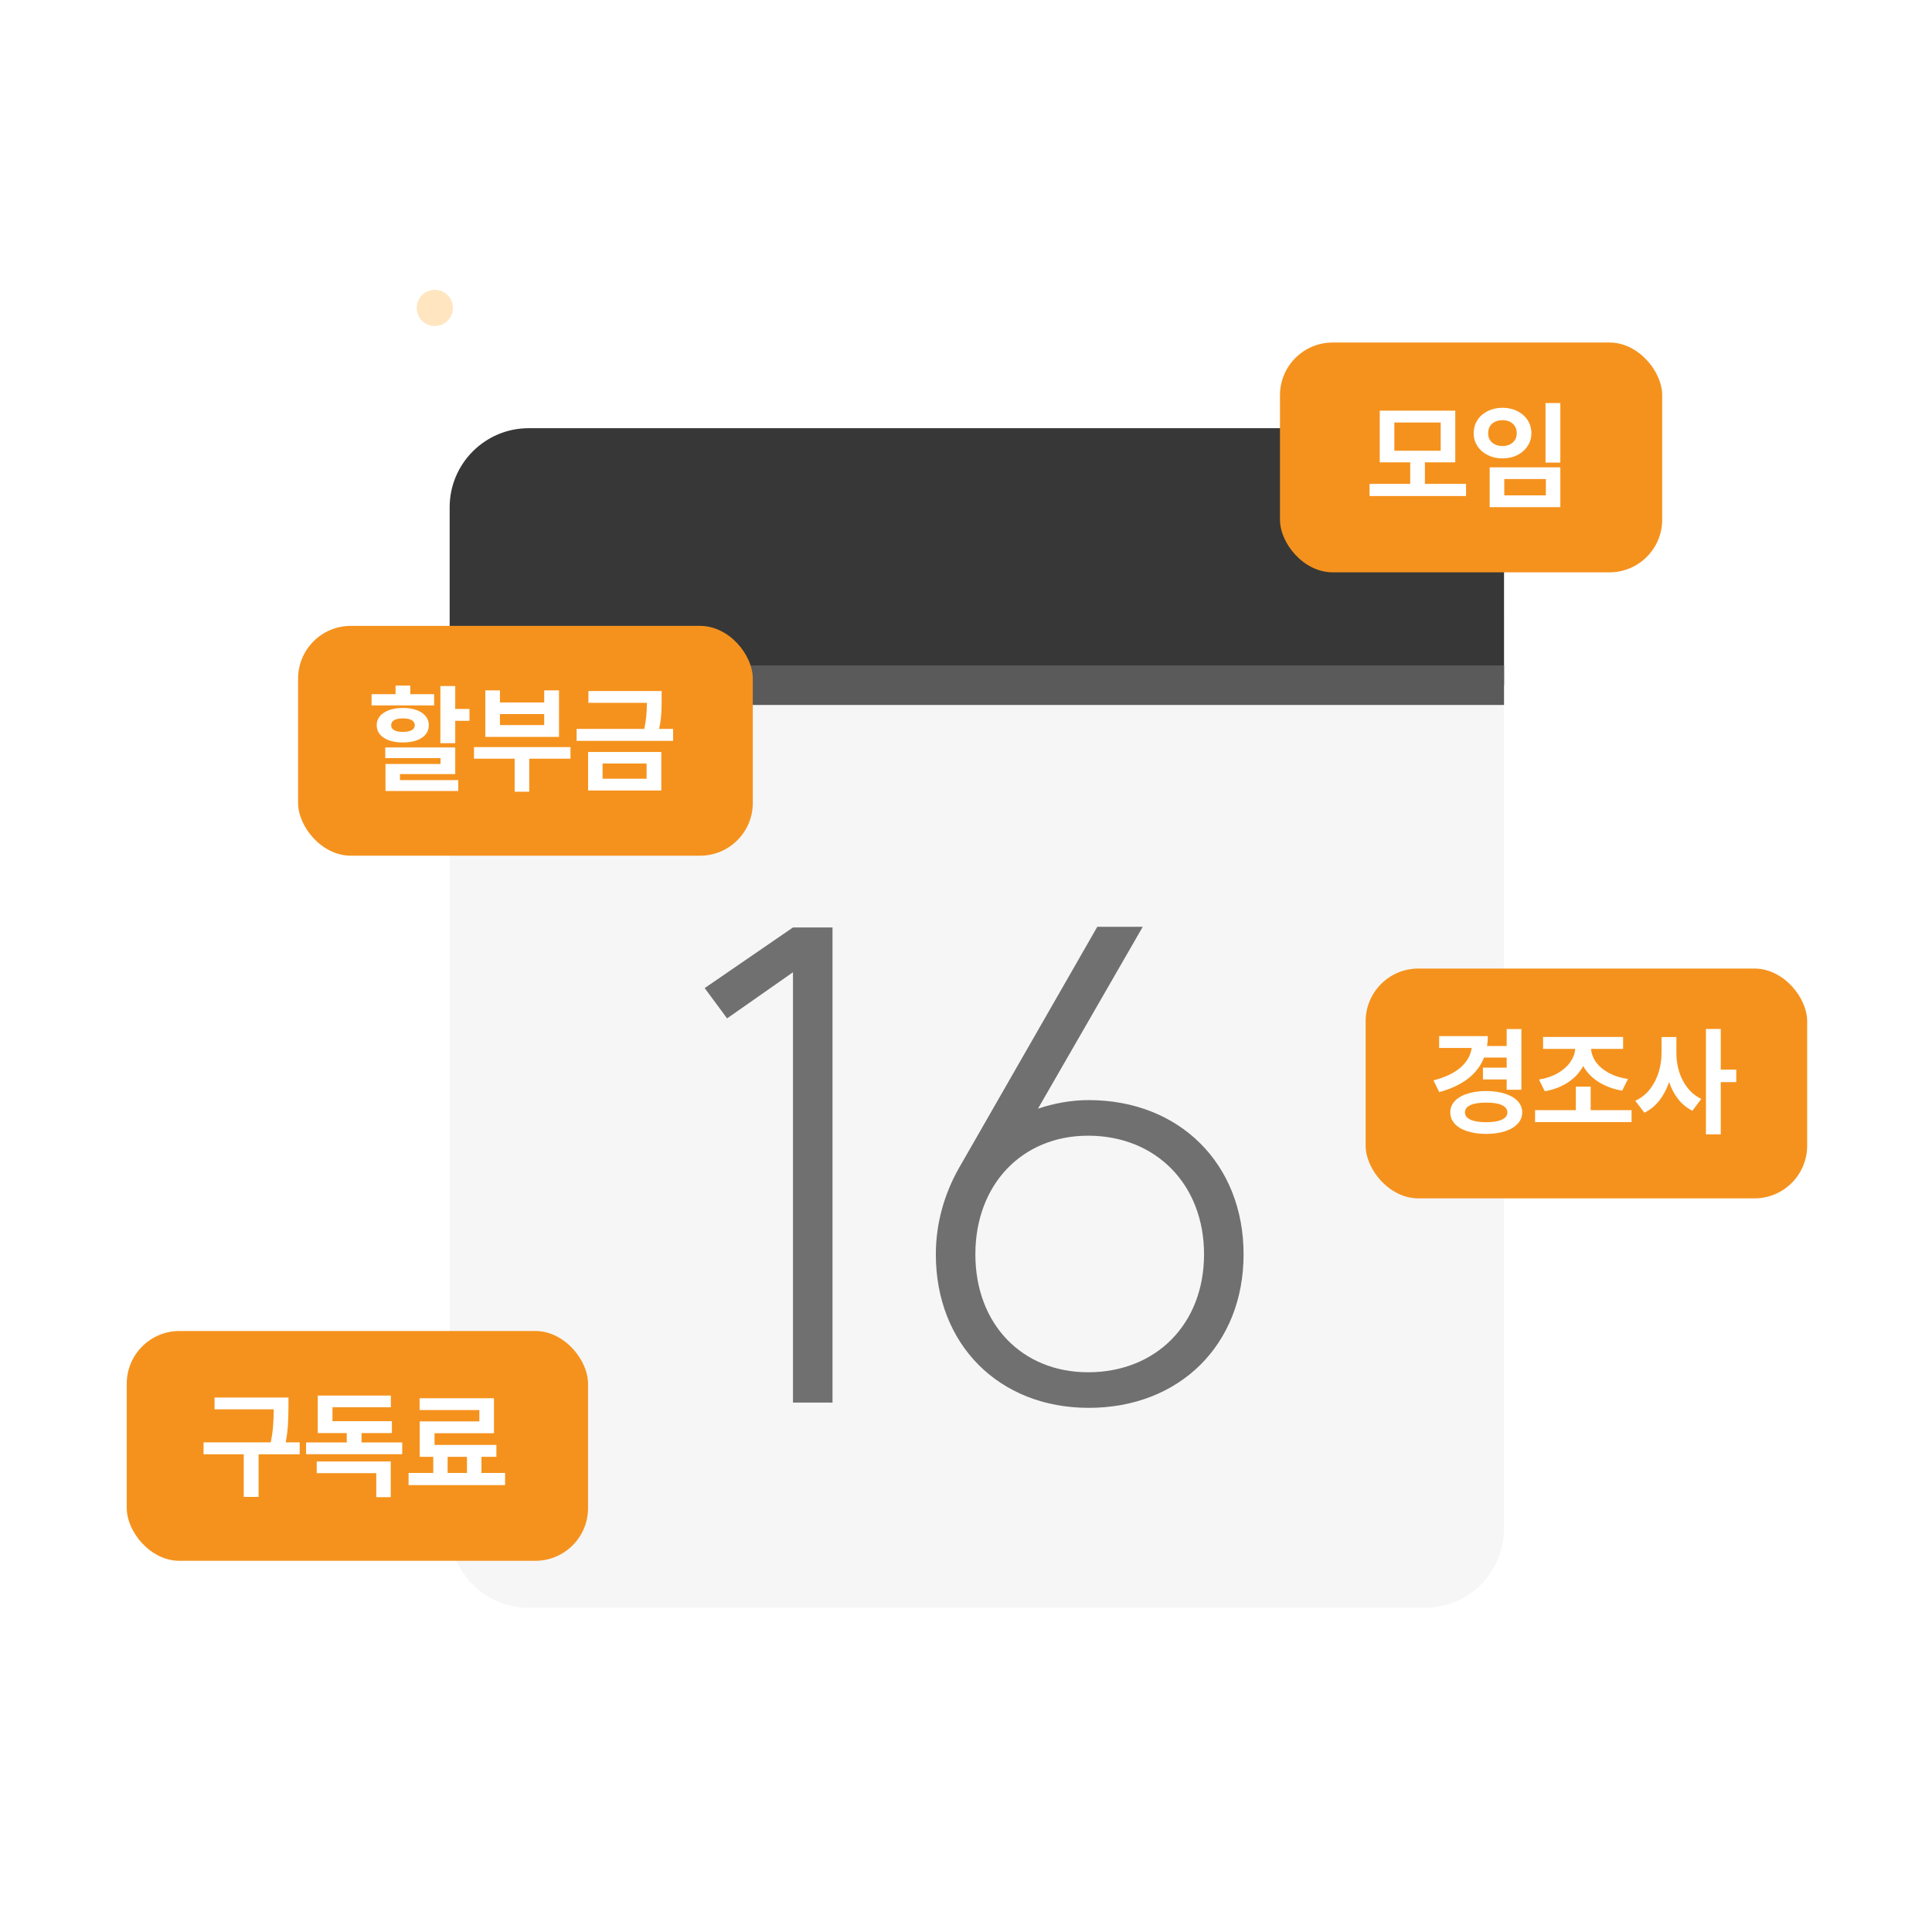 <svg width="240" height="240" viewBox="0 0 240 240" fill="none" xmlns="http://www.w3.org/2000/svg">
<g filter="url(#filter0_i_5579_103912)">
<path d="M186.836 193.992C186.836 199.417 182.438 203.816 177.013 203.816L65.681 203.816C60.256 203.816 55.858 199.417 55.858 193.992L55.858 81.024L186.836 81.024L186.836 193.992Z" fill="#F6F6F6"/>
</g>
<path d="M103.419 115.212V174.234H98.507V120.778L90.321 126.508L87.538 122.743L98.507 115.212H103.419ZM135.163 170.468C143.594 170.468 149.57 164.492 149.57 155.815C149.57 147.137 143.594 141.08 135.163 141.08C126.976 141.08 121.164 147.137 121.164 155.815C121.164 164.492 126.976 170.468 135.163 170.468ZM116.253 155.815C116.253 151.804 117.399 148.202 119.036 145.255L136.309 115.13H141.957L128.941 137.723C130.906 137.069 133.034 136.659 135.244 136.659C146.541 136.659 154.482 144.6 154.482 155.815C154.482 167.03 146.541 174.888 135.244 174.888C124.111 174.888 116.253 167.03 116.253 155.815Z" fill="#707070"/>
<g filter="url(#filter1_i_5579_103912)">
<path d="M55.858 66.289C55.858 60.863 60.256 56.465 65.681 56.465H177.012C182.438 56.465 186.836 60.863 186.836 66.289V88.391H55.858V66.289Z" fill="#373737"/>
</g>
<g filter="url(#filter2_i_5579_103912)">
<path d="M55.858 85.935H186.836V90.847H55.858V85.935Z" fill="#5A5A5A"/>
</g>
<rect x="15.746" y="165.341" width="57.303" height="28.549" rx="6.549" fill="#F5921D"/>
<path d="M35.834 174.787C35.829 175.646 35.807 176.389 35.769 177.017C35.73 177.646 35.639 178.365 35.495 179.176H37.229V180.658H32.121V185.953H30.279V180.658H25.286V179.176H33.632C33.785 178.423 33.884 177.735 33.927 177.111C33.975 176.483 34.001 175.804 34.006 175.075H26.653V173.607H35.834V174.787ZM49.964 180.644H38.021V179.19H43.072V178.025H39.474V173.363H48.554V174.816H41.302V176.543H48.684V178.025H44.913V179.19H49.964V180.644ZM39.345 181.55H48.54V185.982H46.741V183.004H39.345V181.55ZM62.742 184.486H50.756V182.975H53.821V180.975H52.137V176.571H59.548V175.161H52.123V173.693H61.361V178.039H53.979V179.493H61.663V180.975H59.807V182.975H62.742V184.486ZM58.008 182.975V180.975H55.605V182.975H58.008Z" fill="white"/>
<rect x="159.003" y="42.549" width="47.48" height="28.549" rx="6.549" fill="#F5921D"/>
<path d="M182.118 61.622H170.131V60.111H175.182V57.434H171.397V51.017H180.78V57.434H177.009V60.111H182.118V61.622ZM178.966 55.995V52.484H173.211V55.995H178.966ZM193.831 57.463H191.989V50.067H193.831V57.463ZM183.068 53.823C183.068 53.209 183.223 52.662 183.535 52.182C183.847 51.703 184.274 51.328 184.816 51.06C185.363 50.791 185.974 50.657 186.651 50.657C187.322 50.657 187.929 50.791 188.471 51.06C189.018 51.328 189.447 51.703 189.759 52.182C190.075 52.662 190.234 53.209 190.234 53.823C190.234 54.413 190.075 54.945 189.759 55.42C189.447 55.895 189.018 56.269 188.471 56.542C187.929 56.811 187.322 56.945 186.651 56.945C185.979 56.945 185.37 56.811 184.823 56.542C184.276 56.269 183.847 55.895 183.535 55.42C183.223 54.945 183.068 54.413 183.068 53.823ZM184.866 53.823C184.861 54.139 184.933 54.417 185.082 54.657C185.236 54.897 185.447 55.082 185.715 55.211C185.989 55.341 186.3 55.406 186.651 55.406C186.991 55.406 187.293 55.341 187.557 55.211C187.826 55.082 188.037 54.897 188.19 54.657C188.344 54.417 188.42 54.139 188.42 53.823C188.42 53.487 188.344 53.197 188.19 52.952C188.037 52.708 187.826 52.52 187.557 52.391C187.293 52.261 186.991 52.197 186.651 52.197C186.3 52.197 185.989 52.261 185.715 52.391C185.447 52.52 185.236 52.708 185.082 52.952C184.933 53.197 184.861 53.487 184.866 53.823ZM185.053 58.053H193.831V63.003H185.053V58.053ZM192.032 61.536V59.507H186.866V61.536H192.032Z" fill="white"/>
<rect x="169.645" y="120.317" width="54.847" height="28.549" rx="6.549" fill="#F5921D"/>
<path d="M188.994 135.375H187.166V134.095H184.216V132.627H187.166V131.375H184.353C183.533 133.447 181.679 134.877 178.791 135.663L178.072 134.21C179.535 133.826 180.657 133.291 181.439 132.605C182.226 131.915 182.686 131.106 182.821 130.181H178.777V128.713H184.821C184.821 129.154 184.79 129.562 184.727 129.936H187.166V127.835H188.994V135.375ZM180.158 138.181C180.158 137.649 180.343 137.184 180.713 136.786C181.082 136.387 181.605 136.08 182.281 135.865C182.957 135.644 183.742 135.534 184.634 135.534C185.516 135.534 186.293 135.644 186.965 135.865C187.636 136.08 188.159 136.387 188.533 136.786C188.907 137.184 189.094 137.649 189.094 138.181C189.094 138.719 188.907 139.189 188.533 139.592C188.159 139.999 187.634 140.311 186.958 140.527C186.286 140.748 185.511 140.858 184.634 140.858C183.742 140.858 182.957 140.748 182.281 140.527C181.605 140.311 181.082 140.002 180.713 139.599C180.343 139.196 180.158 138.723 180.158 138.181ZM181.986 138.181C181.986 138.584 182.216 138.889 182.677 139.095C183.137 139.301 183.789 139.404 184.634 139.404C185.459 139.404 186.099 139.301 186.555 139.095C187.015 138.884 187.248 138.579 187.253 138.181C187.248 137.783 187.015 137.481 186.555 137.275C186.099 137.064 185.459 136.963 184.634 136.973C183.794 136.963 183.142 137.064 182.677 137.275C182.216 137.481 181.986 137.783 181.986 138.181ZM202.678 139.39H190.692V137.908H195.757V134.987H197.599V137.908H202.678V139.39ZM191.181 134.109C192.059 133.965 192.829 133.704 193.491 133.325C194.152 132.946 194.67 132.493 195.045 131.965C195.419 131.437 195.632 130.881 195.685 130.296H191.685V128.814H201.628V130.296H197.642C197.69 130.881 197.901 131.435 198.275 131.958C198.654 132.476 199.182 132.92 199.858 133.289C200.534 133.653 201.326 133.903 202.232 134.037L201.513 135.49C200.376 135.289 199.39 134.922 198.556 134.39C197.726 133.857 197.098 133.2 196.671 132.418C196.253 133.215 195.632 133.888 194.807 134.44C193.987 134.987 193.018 135.361 191.9 135.562L191.181 134.109ZM208.247 130.785C208.242 131.586 208.355 132.363 208.585 133.116C208.816 133.864 209.163 134.536 209.629 135.131C210.094 135.726 210.665 136.186 211.341 136.512L210.233 137.98C209.552 137.639 208.969 137.164 208.485 136.555C208 135.941 207.619 135.227 207.341 134.411C207.043 135.289 206.638 136.056 206.125 136.714C205.611 137.366 204.995 137.87 204.276 138.225L203.139 136.742C203.853 136.416 204.455 135.944 204.945 135.325C205.434 134.701 205.798 133.999 206.038 133.217C206.283 132.43 206.405 131.62 206.405 130.785V128.828H208.247V130.785ZM211.916 127.821H213.758V132.872H215.687V134.426H213.758V140.915H211.916V127.821Z" fill="white"/>
<rect x="37.03" y="77.749" width="56.484" height="28.549" rx="6.549" fill="#F5921D"/>
<path d="M56.55 88.073H58.32V89.541H56.55V92.318H54.708V85.224H56.55V88.073ZM46.16 86.231H49.139V85.167H50.967V86.231H53.931V87.627H46.16V86.231ZM46.794 90.088C46.794 89.656 46.928 89.28 47.197 88.958C47.47 88.637 47.851 88.388 48.34 88.21C48.83 88.032 49.398 87.944 50.046 87.944C50.698 87.944 51.266 88.032 51.751 88.21C52.235 88.388 52.609 88.637 52.873 88.958C53.137 89.28 53.269 89.656 53.269 90.088C53.269 90.529 53.137 90.91 52.873 91.232C52.609 91.553 52.235 91.8 51.751 91.973C51.266 92.146 50.698 92.232 50.046 92.232C49.398 92.232 48.827 92.146 48.333 91.973C47.844 91.8 47.465 91.553 47.197 91.232C46.928 90.91 46.794 90.529 46.794 90.088ZM47.858 92.851H56.55V96.16H49.686V96.909H56.924V98.261H47.887V94.908H54.722V94.174H47.858V92.851ZM48.592 90.088C48.588 90.361 48.712 90.567 48.967 90.707C49.221 90.846 49.58 90.918 50.046 90.922C50.516 90.918 50.88 90.846 51.139 90.707C51.398 90.567 51.528 90.361 51.528 90.088C51.528 89.819 51.398 89.611 51.139 89.462C50.885 89.313 50.53 89.239 50.075 89.239C49.604 89.239 49.237 89.311 48.974 89.455C48.715 89.599 48.588 89.81 48.592 90.088ZM70.868 94.246H65.745V98.347H63.932V94.246H58.881V92.808H70.868V94.246ZM60.291 85.757H62.104V87.267H67.601V85.757H69.443V91.541H60.291V85.757ZM67.601 90.073V88.707H62.104V90.073H67.601ZM82.192 86.893V87.303C82.192 87.855 82.171 88.385 82.127 88.894C82.089 89.402 82.008 89.954 81.883 90.548H83.617V92.031H71.63V90.548H80.034C80.159 89.963 80.242 89.424 80.286 88.93C80.329 88.431 80.355 87.891 80.365 87.311H73.098V85.843H82.192V86.893ZM73.055 93.412H82.149V98.204H73.055V93.412ZM80.322 96.736V94.851H74.853V96.736H80.322Z" fill="white"/>
<circle cx="54.015" cy="38.251" r="2.251" fill="#FFE6C1"/>
<path d="M36.27 44.387C36.478 42.787 38.292 42.787 38.5 44.387L39.143 49.336L43.047 50.151C44.309 50.415 44.309 52.715 43.047 52.978L39.143 53.794L38.5 58.742C38.292 60.342 36.478 60.342 36.27 58.742L35.627 53.794L31.723 52.978C30.461 52.715 30.461 50.415 31.723 50.151L35.627 49.336L36.27 44.387Z" fill="white"/>
<defs>
<filter id="filter0_i_5579_103912" x="55.858" y="76.931" width="130.978" height="126.885" filterUnits="userSpaceOnUse" color-interpolation-filters="sRGB">
<feFlood flood-opacity="0" result="BackgroundImageFix"/>
<feBlend mode="normal" in="SourceGraphic" in2="BackgroundImageFix" result="shape"/>
<feColorMatrix in="SourceAlpha" type="matrix" values="0 0 0 0 0 0 0 0 0 0 0 0 0 0 0 0 0 0 127 0" result="hardAlpha"/>
<feOffset dy="-4.093"/>
<feGaussianBlur stdDeviation="8.186"/>
<feComposite in2="hardAlpha" operator="arithmetic" k2="-1" k3="1"/>
<feColorMatrix type="matrix" values="0 0 0 0 0 0 0 0 0 0 0 0 0 0 0 0 0 0 0.12 0"/>
<feBlend mode="normal" in2="shape" result="effect1_innerShadow_5579_103912"/>
</filter>
<filter id="filter1_i_5579_103912" x="55.858" y="53.191" width="130.978" height="35.2" filterUnits="userSpaceOnUse" color-interpolation-filters="sRGB">
<feFlood flood-opacity="0" result="BackgroundImageFix"/>
<feBlend mode="normal" in="SourceGraphic" in2="BackgroundImageFix" result="shape"/>
<feColorMatrix in="SourceAlpha" type="matrix" values="0 0 0 0 0 0 0 0 0 0 0 0 0 0 0 0 0 0 127 0" result="hardAlpha"/>
<feOffset dy="-3.274"/>
<feGaussianBlur stdDeviation="3.274"/>
<feComposite in2="hardAlpha" operator="arithmetic" k2="-1" k3="1"/>
<feColorMatrix type="matrix" values="0 0 0 0 0 0 0 0 0 0 0 0 0 0 0 0 0 0 0.16 0"/>
<feBlend mode="normal" in2="shape" result="effect1_innerShadow_5579_103912"/>
</filter>
<filter id="filter2_i_5579_103912" x="55.858" y="82.661" width="130.978" height="8.186" filterUnits="userSpaceOnUse" color-interpolation-filters="sRGB">
<feFlood flood-opacity="0" result="BackgroundImageFix"/>
<feBlend mode="normal" in="SourceGraphic" in2="BackgroundImageFix" result="shape"/>
<feColorMatrix in="SourceAlpha" type="matrix" values="0 0 0 0 0 0 0 0 0 0 0 0 0 0 0 0 0 0 127 0" result="hardAlpha"/>
<feOffset dy="-3.274"/>
<feGaussianBlur stdDeviation="3.274"/>
<feComposite in2="hardAlpha" operator="arithmetic" k2="-1" k3="1"/>
<feColorMatrix type="matrix" values="0 0 0 0 0 0 0 0 0 0 0 0 0 0 0 0 0 0 0.16 0"/>
<feBlend mode="normal" in2="shape" result="effect1_innerShadow_5579_103912"/>
</filter>
</defs>
</svg>
